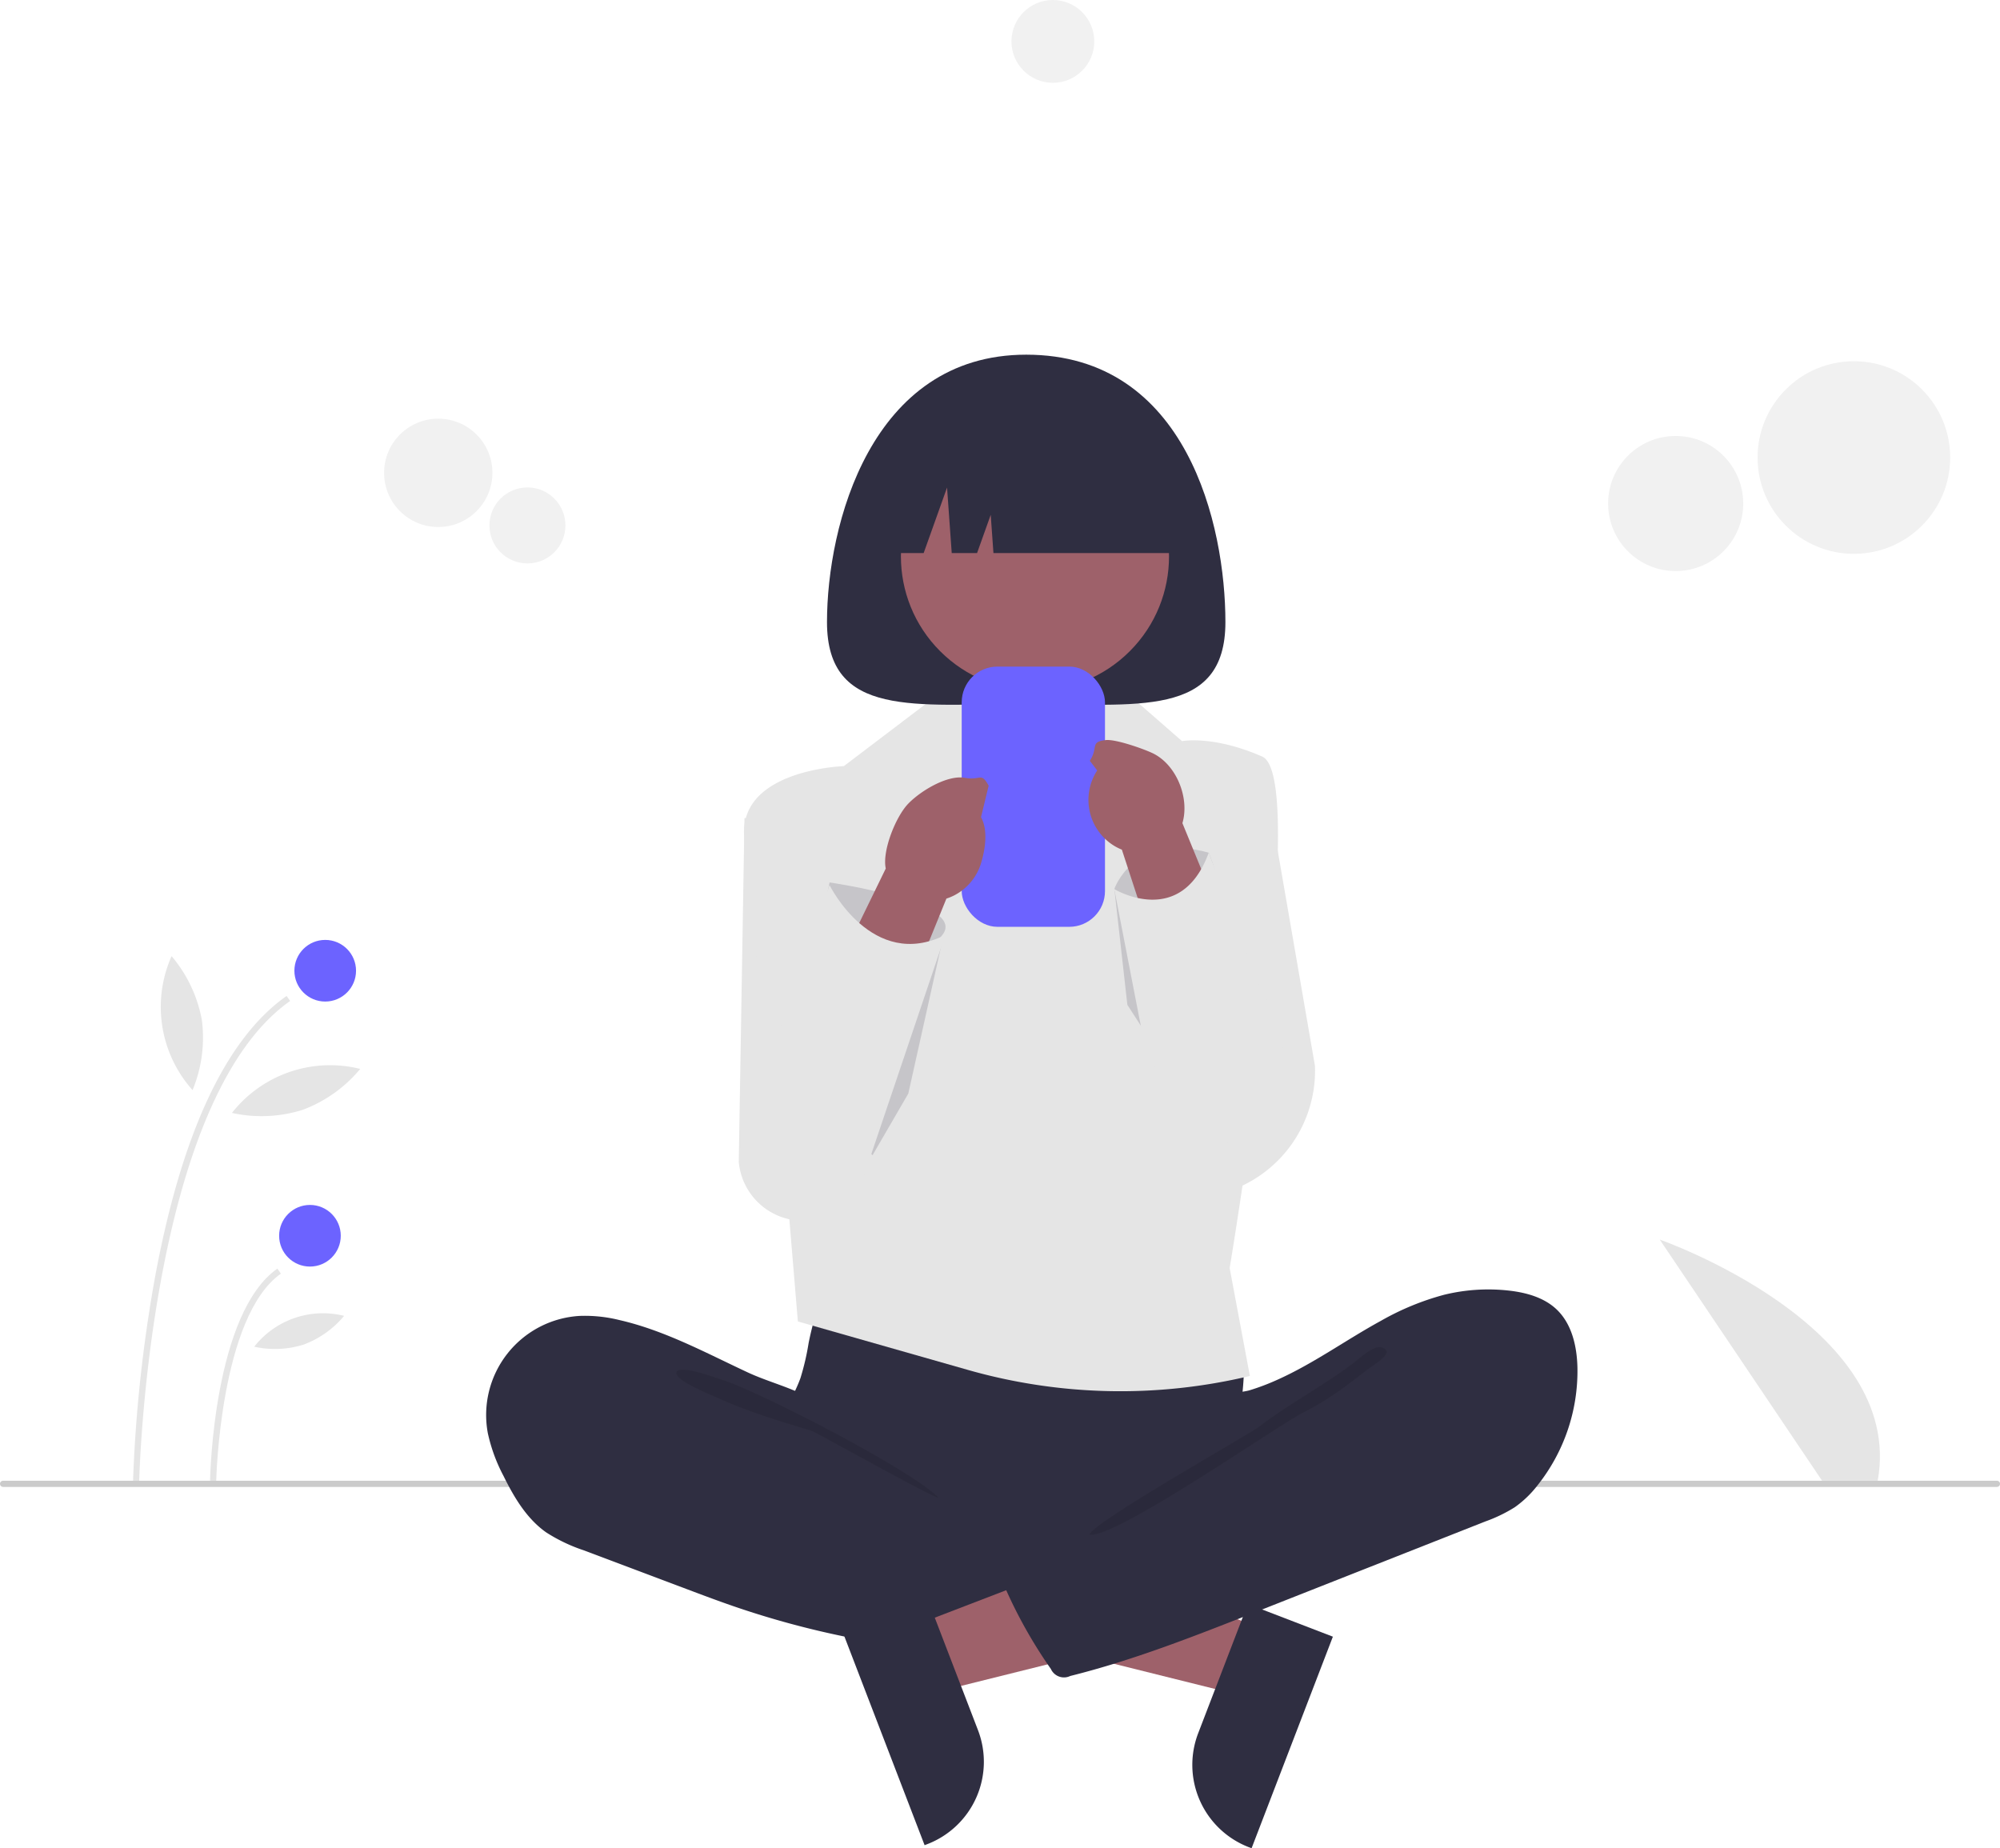 <svg id="undraw_reading_re_29f8" xmlns="http://www.w3.org/2000/svg" width="559.627" height="517.167" viewBox="0 0 559.627 517.167">
  <path id="Path_823" data-name="Path 823" d="M859.515,619.846l-45.428-67.478s68.8,24.018,60.99,67.478Z" transform="translate(-349.668 -205.514)" fill="#e5e5e5"/>
  <path id="Path_824" data-name="Path 824" d="M320.387,609.406l-1.725-.034a399.958,399.958,0,0,1,6.122-57.159c7.457-40.425,19.858-66.974,36.857-78.91l.99,1.411C322.922,502.6,320.407,608.341,320.387,609.406Z" transform="translate(-281.444 -194.626)" fill="#e5e5e5"/>
  <path id="Path_825" data-name="Path 825" d="M345.387,621.178l-1.725-.034c.037-1.91,1.115-46.921,18.835-59.362l.99,1.411C346.482,575.133,345.4,620.719,345.387,621.178Z" transform="translate(-284.887 -206.81)" fill="#e5e5e5"/>
  <circle id="Ellipse_164" data-name="Ellipse 164" cx="8.623" cy="8.623" r="8.623" transform="translate(82.376 263)" fill="#6c63ff"/>
  <circle id="Ellipse_165" data-name="Ellipse 165" cx="8.623" cy="8.623" r="8.623" transform="translate(78.106 337.157)" fill="#6c63ff"/>
  <path id="Path_826" data-name="Path 826" d="M339.173,478.262a38.3,38.3,0,0,1-2.6,19.609,34.906,34.906,0,0,1-5.868-37.484A38.3,38.3,0,0,1,339.173,478.262Z" transform="translate(-282.692 -192.847)" fill="#e5e5e5"/>
  <path id="Path_827" data-name="Path 827" d="M370.532,508.295a38.3,38.3,0,0,1-19.763.853,34.906,34.906,0,0,1,35.888-12.31A38.3,38.3,0,0,1,370.532,508.295Z" transform="translate(-285.865 -197.741)" fill="#e5e5e5"/>
  <path id="Path_828" data-name="Path 828" d="M371.845,585.033a26.848,26.848,0,0,1-13.852.6A24.466,24.466,0,0,1,383.148,577a26.847,26.847,0,0,1-11.3,8.03Z" transform="translate(-286.86 -208.806)" fill="#e5e5e5"/>
  <path id="Path_829" data-name="Path 829" d="M834.265,632.347h-557.9a.862.862,0,0,1,0-1.725h557.9a.862.862,0,0,1,0,1.725Z" transform="translate(-275.5 -216.29)" fill="#cbcbcb"/>
  <path id="Path_830" data-name="Path 830" d="M396.819,524.256l-7.054,18.361-74.178-18.473L326,497.045Z" transform="translate(-43.459 -68.448)" fill="#9e616a"/>
  <path id="Path_831" data-name="Path 831" d="M701.737,679.761l-22.747,59.2-.749-.288a24.687,24.687,0,0,1-14.191-31.9h0l13.893-36.159Z" transform="translate(-328.78 -221.798)" fill="#2f2e41"/>
  <path id="Path_832" data-name="Path 832" d="M549.156,412.112l-32.326,3.027-1.6,96.182A18.105,18.105,0,0,0,534.5,527.744l20.5-1.412Z" transform="translate(-308.513 -186.199)" fill="#e5e5e5"/>
  <path id="Path_833" data-name="Path 833" d="M683,406.577l-22.118-.285-1.31,114.284h0a35.6,35.6,0,0,0,36.757-36.953Z" transform="translate(-328.389 -185.398)" fill="#e5e5e5"/>
  <path id="Path_834" data-name="Path 834" d="M536.749,583.383a70.366,70.366,0,0,1-2.275,9.794c-1.116,3.138-2.839,6.041-3.86,9.212-3.253,10.107,1.257,21.376,8.459,29.178a47.612,47.612,0,0,0,23.214,13.784c6.5,1.634,13.253,1.869,19.949,2.1,18.542.629,37.56,1.191,55.129-4.768a95.787,95.787,0,0,0,16.017-7.276,11.992,11.992,0,0,0,4.156-3.272c1.34-1.908,1.511-4.382,1.5-6.713-.039-7.86-1.633-15.68-1.255-23.532.209-4.349,1.023-8.694.623-13.03a24.037,24.037,0,0,0-18.37-20.706c-4.984-1.07-10.154-.487-15.228,0a388.267,388.267,0,0,1-39.63,1.772c-13.519-.086-26.956-2.15-40.408-2.366-3.978-.064-3.9,1.163-5.164,5.013A93.8,93.8,0,0,0,536.749,583.383Z" transform="translate(-310.484 -207.604)" fill="#2f2e41"/>
  <path id="Path_835" data-name="Path 835" d="M470.624,578.31a40.006,40.006,0,0,0-11.128-1.183,27.773,27.773,0,0,0-25.784,32.74,46.646,46.646,0,0,0,4.409,12.049c2.951,5.989,6.49,11.964,11.954,15.8a46.558,46.558,0,0,0,10.549,5.022L489.4,653.579c4.233,1.595,8.466,3.189,12.741,4.668a249.216,249.216,0,0,0,66.549,13.23c6.909.411,13.923.526,20.663-1.047,1.6-.373,3.306-.93,4.232-2.286a7.247,7.247,0,0,0,.946-3.123l1.771-12.4a10.382,10.382,0,0,0-.15-5.225c-.811-2.083-2.844-3.394-4.783-4.507-18.917-10.865-41-16.859-56.926-31.77-3.748-3.51-6.885-9.075-11.439-11.459-5.164-2.7-11.247-4.247-16.585-6.739C494.746,587.478,483.272,581.218,470.624,578.31Z" transform="translate(-297.225 -208.92)" fill="#2f2e41"/>
  <path id="Path_836" data-name="Path 836" d="M507.848,597.427c10.17,3.187,53.109,25.265,60.469,32.974-.987.355-34.458-18.4-35.462-18.7-9.13-2.74-18.31-5.5-26.98-9.508-1.744-.807-11.331-4.6-10.9-6.8C495.468,592.907,506.043,596.862,507.848,597.427Z" transform="translate(-305.722 -211.326)" opacity="0.1" style="isolation: isolate"/>
  <path id="Path_837" data-name="Path 837" d="M572.251,374.415l-27.383,20.791s-28.894.9-27.918,19.374S529.491,520.5,529.491,520.5L532,550.593l47.592,13.561a155.719,155.719,0,0,0,78.888,1.691h0l-5.656-30.187s22.9-137.1,9.1-143.134-22.42-4.311-22.42-4.311l-17.293-15.09Z" transform="translate(-308.747 -180.83)" fill="#e5e5e5"/>
  <path id="Path_838" data-name="Path 838" d="M657.282,323.725c0,26.991-24.957,22.908-55.743,22.908S545.8,350.715,545.8,323.725s12.191-74.834,55.743-74.834C646.591,248.891,657.282,296.734,657.282,323.725Z" transform="translate(-314.396 -149.647)" fill="#2f2e41"/>
  <circle id="Ellipse_166" data-name="Ellipse 166" cx="37.51" cy="37.51" r="37.51" transform="translate(236.551 155.7) rotate(-45)" fill="#9e616a"/>
  <path id="Path_839" data-name="Path 839" d="M559.964,308.081H574.8l6.545-18.327,1.309,18.327h7.091l3.818-10.691.764,10.691h52.689a39.708,39.708,0,0,0-39.708-39.708h-7.636a39.708,39.708,0,0,0-39.708,39.708Z" transform="translate(-316.347 -153.33)" fill="#2f2e41"/>
  <rect id="Rectangle_79" data-name="Rectangle 79" width="40.093" height="72.817" rx="10" transform="translate(269.097 186.521)" fill="#6c63ff"/>
  <path id="Path_840" data-name="Path 840" d="M296.381,523.256l7.055,18.361,74.178-18.473-10.412-27.1Z" transform="translate(-40.814 -68.31)" fill="#9e616a"/>
  <path id="Path_841" data-name="Path 841" d="M572.947,669.62l13.893,36.159h0a24.687,24.687,0,0,1-14.191,31.9l-.749.288-22.747-59.2Z" transform="translate(-313.185 -221.66)" fill="#2f2e41"/>
  <path id="Path_842" data-name="Path 842" d="M723.983,570.1a51.789,51.789,0,0,1,18.243-1.246c4.877.537,9.9,1.894,13.463,5.27,4.334,4.109,5.727,10.463,5.843,16.434a51.344,51.344,0,0,1-11.16,32.79,29.753,29.753,0,0,1-6.38,6.142,41.992,41.992,0,0,1-8.3,4l-64.437,25.416c-16.952,6.686-33.964,13.392-51.646,17.8a4.025,4.025,0,0,1-5.375-1.875l-.042-.089a133.493,133.493,0,0,1-14.123-25.834,1.741,1.741,0,0,1,.769-2.745l45.577-26.187a46.085,46.085,0,0,0,9.277-6.392,23.032,23.032,0,0,0,4.763-6.631c.945-1.973,1.033-6.63,2.24-8.088,1.181-1.428,5.223-1.542,7.09-2.1a64.325,64.325,0,0,0,7.718-2.918c10.2-4.561,19.274-11.188,29.047-16.528a74.529,74.529,0,0,1,17.432-7.216Z" transform="translate(-320.142 -207.742)" fill="#2f2e41"/>
  <path id="Path_843" data-name="Path 843" d="M702.187,592.235c-7.83,5.881-17.969,11.287-25.73,17.323-2.649,2.06-46.8,26.883-47.426,30.18,7.24,1.22,53.361-31.045,59.96-34.265s12.448-7.76,18.245-12.266c1.477-1.149,7.737-4.6,3.5-5.884C708.344,586.6,703.951,591.06,702.187,592.235Z" transform="translate(-324.184 -210.316)" opacity="0.1" style="isolation: isolate"/>
  <circle id="Ellipse_167" data-name="Ellipse 167" cx="26.945" cy="26.945" r="26.945" transform="translate(491.798 101.077)" fill="#f1f1f1" style="isolation: isolate"/>
  <circle id="Ellipse_168" data-name="Ellipse 168" cx="18.902" cy="18.902" r="18.902" transform="translate(449.973 121.99)" fill="#f1f1f1" style="isolation: isolate"/>
  <circle id="Ellipse_169" data-name="Ellipse 169" cx="15.156" cy="15.156" r="15.156" transform="translate(107.474 117.152)" fill="#f1f1f1" style="isolation: isolate"/>
  <circle id="Ellipse_170" data-name="Ellipse 170" cx="10.632" cy="10.632" r="10.632" transform="translate(136.95 136.391)" fill="#f1f1f1" style="isolation: isolate"/>
  <circle id="Ellipse_171" data-name="Ellipse 171" cx="11.585" cy="11.585" r="11.585" transform="translate(283.02 0)" fill="#f1f1f1" style="isolation: isolate"/>
  <path id="Path_844" data-name="Path 844" d="M0,7.994,1.036,0s38.63,2.82,32.594,12.305-20.7,10.348-20.7,10.348Z" transform="matrix(0.998, 0.07, -0.07, 0.998, 231.086, 246.844)" fill="#2f2e41" opacity="0.17"/>
  <path id="Path_964" data-name="Path 964" d="M0,19.928.748,0S28.661,7.03,24.3,30.677,11.946,63.26,11.946,63.26Z" transform="matrix(-0.883, -0.469, 0.469, -0.883, 244.81, 323.595)" fill="#2f2e41" opacity="0.17"/>
  <path id="Path_965" data-name="Path 965" d="M0,22.709,5.37-9.047s21.936,17.058,17.781,44S12.32,63.317,12.32,63.317Z" transform="translate(309.19 259.338) rotate(-16)" fill="#2f2e41" opacity="0.17"/>
  <path id="Path_845" data-name="Path 845" d="M49.5-5.068c4.48.493,4.267-2.045,6.734,1.728L54.717,5.6c2.243,3.435,1.824,8.864.9,12.862a15.068,15.068,0,0,1-6.964,9.546,14.522,14.522,0,0,1-2,.981L22.912,101.619A12.063,12.063,0,1,1,1.22,91.059L29.144,21.787c-1.4-4.826,1.77-14.683,5-18.528S44.5-5.619,49.5-5.068Z" transform="matrix(0.998, 0.07, -0.07, 0.998, 220.288, 219.242)" fill="#9e616a"/>
  <path id="Path_846" data-name="Path 846" d="M18.463,0S32.068,23.245,51.737,11.624L32.675,84.572H16.614L0,81.47,4.652,51.33Z" transform="matrix(0.998, 0.07, -0.07, 0.998, 213.692, 246.383)" fill="#e5e5e5"/>
  <path id="Path_847" data-name="Path 847" d="M648.358,452.264,637.087,436.79s5.417-16.05,26.422-10.181C663.508,426.61,676.874,456.528,648.358,452.264Z" transform="translate(-325.294 -188.018)" fill="#e5e5e5"/>
  <path id="Path_848" data-name="Path 848" d="M648.358,452.264,637.087,436.79s5.417-16.05,26.422-10.181C663.508,426.61,676.874,456.528,648.358,452.264Z" transform="translate(-325.294 -188.018)" fill="#2f2e41" opacity="0.17"/>
  <path id="Path_849" data-name="Path 849" d="M646.539,394.154c6.72,3.124,10.549,12.527,8.455,19.635l28.493,69.478a12.063,12.063,0,1,1-21.692,10.56L638.051,421.2a14.517,14.517,0,0,1-2-.981,15.068,15.068,0,0,1-4.9-21.18l-2.064-2.7c2.467-3.773-.041-5.3,4.44-5.795,2.759-.313,10.5,2.422,13.009,3.611Z" transform="translate(-324.139 -183.458)" fill="#9e616a"/>
  <path id="Path_850" data-name="Path 850" d="M637.087,437s18.6,11.284,26.422-10.181l26.2,69-7.786,13.618-1.126.094A28.8,28.8,0,0,1,656.152,499.1h0A57.207,57.207,0,0,1,644.2,473.685Z" transform="translate(-325.294 -188.224)" fill="#e5e5e5"/>
</svg>
